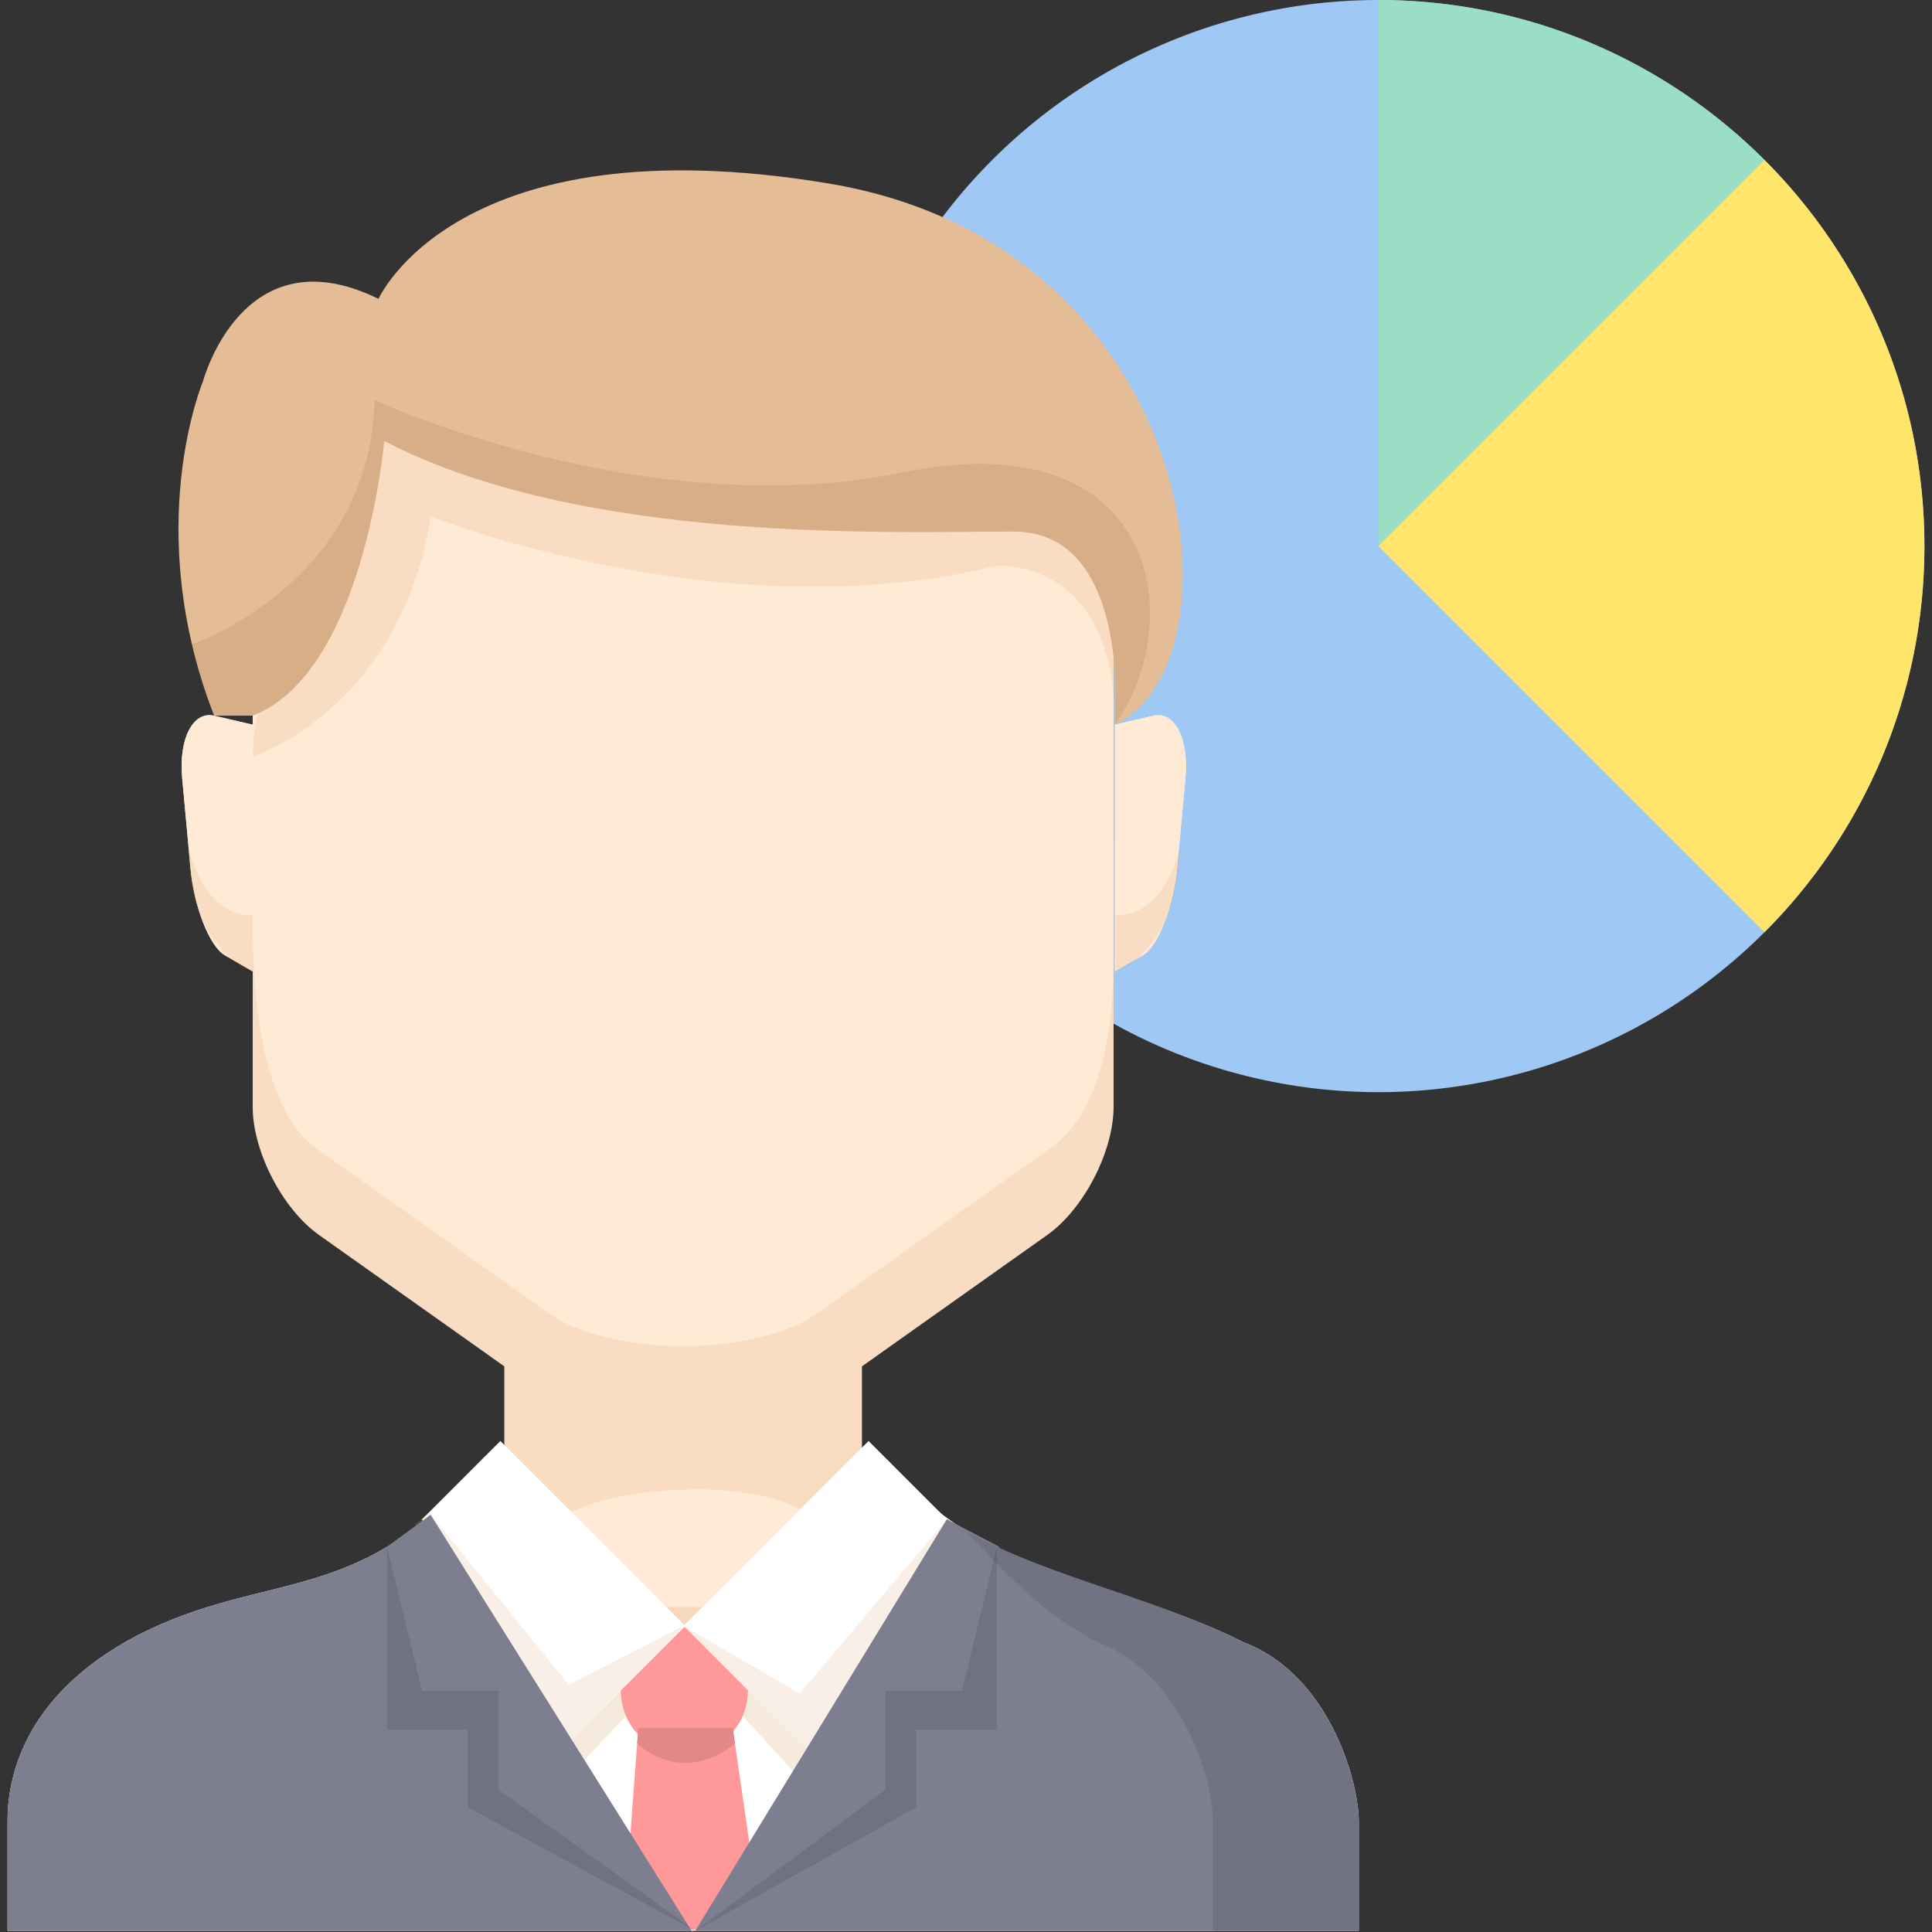 <svg xmlns="http://www.w3.org/2000/svg" viewBox="0 0 1024 1024" width="200" height="200"><rect x="0" y="0" width="1024" height="1024" fill="#333333" stroke="none"/><path d="M730.553 289.435m-289.431 0a289.431 289.431 0 1 0 578.862 0 289.431 289.431 0 1 0-578.862 0Z" fill="#9FC8F5" /><path d="M935.214 84.774C882.841 32.401 810.48 0 730.553 0v289.431l204.661-204.657z" fill="#99DEC5" /><path d="M935.214 84.774l-204.661 204.657 204.653 204.661c52.377-52.381 84.778-124.742 84.778-204.661 0.004-79.923-32.397-152.276-84.77-204.657z" fill="#FFE66B" /><path d="M720.191 1023.406v-58.029c0-20.848-15.378-77.494-61.007-94.911-67.888-34.274-139.85-33.655-188.311-96.207-19.739-6.707-31.139 8.597-51.991 8.597l-113.596 0.004c-20.848 0-28.992-17.189-48.727-10.47-62.734 80.322-114.173 58.81-183.431 94.226C10.648 899.3 3.987 944.538 3.987 965.381v58.025" fill="#FFFFFF" /><path d="M133.945 514.849l-14.755-8.522c-8.115-4.693-16.321-25.512-18.236-46.276l-4.402-47.705c-1.919-20.761 5.71-35.616 16.956-33.003l20.437 4.739" fill="#FFEAD6" /><path d="M133.945 514.849l-14.755-8.522c-8.115-4.693-16.321-25.512-18.236-46.276l-4.402-47.705c-1.919-20.761 5.71-35.616 16.956-33.003l20.437 4.739" fill="#FFEAD6" /><path d="M456.782 775.812c0 41.691-34.121 75.816-75.82 75.816h-37.767c-41.696 0-75.812-34.116-75.812-75.816v-138.355c0-41.7 34.116-75.82 75.812-75.82h37.767c41.691 0 75.824 34.108 75.824 75.82l-0.004 138.355z" fill="#FFEAD6" /><path d="M456.782 793.167c0 41.696-34.121 72.07-75.82 72.07h-37.767c-41.696 0-75.812-30.366-75.812-72.07v-155.719c0-41.7 34.116-75.82 75.812-75.82h37.767c41.691 0 75.824 34.108 75.824 75.82l-0.004 155.719z" fill="#FFEAD6" /><path d="M456.782 637.448c0-0.731-0.091-1.449-0.104-2.168H321.766l-54.383 32.979v107.545c0 15.358 4.66 29.685 12.6 41.662 10.74-12.044 35.4-28.045 90.605-28.045 44.088 0 64.877 14.772 74.471 26.612a75.102 75.102 0 0 0 11.728-40.234v-138.351z" fill="#D59758" opacity=".15" /><path d="M590.935 514.849s6.628-3.833 14.755-8.522c8.115-4.693 16.313-25.512 18.236-46.276l4.406-47.705c1.919-20.761-5.706-35.616-16.956-33.003l-20.437 4.739" fill="#FFEAD6" /><path d="M590.935 514.849s6.628-3.833 14.755-8.522c8.115-4.693 16.313-25.512 18.236-46.276l4.406-47.705c1.919-20.761-5.706-35.616-16.956-33.003l-20.437 4.739" fill="#FFEAD6" /><path d="M590.217 586.591c0 23.676-15.81 54.25-35.126 67.942l-122.03 86.51c-19.315 13.696-51.256 17.318-70.986 17.318-19.726 0-51.671-3.621-70.986-17.318l-122.03-86.51c-19.32-13.696-35.121-44.266-35.121-67.942V240.8c0-23.676 19.373-43.041 43.049-43.041h370.177c23.672 0 43.045 19.365 43.045 43.041l0.008 345.791z" fill="#FFEAD6" /><path d="M555.091 609.652l-122.03 86.51c-19.315 13.696-51.256 17.318-70.986 17.318-19.722 0-51.671-3.621-70.986-17.318L169.058 609.652c-35.121-23.053-35.121-100.792-35.121-124.468v101.415c0 23.676 15.802 54.246 35.121 67.938l122.03 86.51c19.315 13.696 51.26 17.322 70.986 17.322 19.722 0 51.671-3.626 70.986-17.322l122.03-86.51c19.315-13.696 35.121-44.262 35.121-67.938v-84.579c0 23.663 0 84.571-35.121 107.632zM133.945 401.008s77.656-24.315 94.488-127.188c0 0 155.241 61.721 299.265 26.184 0 0 63.237-5.822 63.237 84.064 0 0 38.128-37.302 19.062-95.285-19.062-57.983-413.359-93.52-413.359-93.52S133.945 348.636 133.945 401.008z" fill="#D59758" opacity=".15" /><path d="M113.508 379.33h20.437c59.2-23.011 69.678-145.623 69.678-145.623 105.431 54.931 270.402 48.016 333.577 48.016 63.183 0 53.727 102.337 53.727 102.337 70.762-32.999 45.433-253.94-151.674-286.798-197.111-32.841-238.628 61.148-238.628 61.148C128.554 122.977 107.59 202.124 107.59 202.124s-32.841 77.702 5.918 177.206z" fill="#E4BC96" /><path d="M99.945 449.137s6.844 36.039 34 36.039v29.677c0-0.004-34-10.727-34-65.716zM625.247 449.137s-6.844 36.039-34.004 36.039v29.677c0-0.004 34.004-10.727 34.004-65.716z" fill="#D59758" opacity=".15" /><path d="M220.019 807.843l72.008 143.995 71.078-75.75 69.205 75.75 76.746-142.284-7.168-4.273-88.283 46.496H319.15L227.349 801.601z" fill="#D59758" opacity=".2" /><path d="M478.133 250.439c-136.615 27.825-279.626-38.344-279.626-38.344-2.118 97.262-96.764 129.364-96.764 129.364a280.668 280.668 0 0 0 11.765 37.871h20.441c59.196-23.011 69.678-145.623 69.678-145.623 105.431 54.931 270.398 48.016 333.577 48.016 63.183 0 53.722 102.337 53.722 102.337 38.793-54.474 23.817-161.446-112.794-133.621z" fill="#A87846" opacity=".2" /><path d="M362.71 896.218m-33.668 0a33.668 33.668 0 1 0 67.336 0 33.668 33.668 0 1 0-67.336 0Z" fill="#FF9999" /><path d="M299.224 925.75L223.678 805.281l41.525-41.529 98.014 98.01z" fill="#FFFFFF" /><path d="M428.405 927.984l73.482-122.703-41.525-41.529-98.01 98.01z" fill="#FFFFFF" /><path d="M227.349 801.601l74.03 91.323 60.974-31.164-63.129 63.989L223.678 805.281zM362.353 861.761l61.538 35.84 77.996-92.32-73.482 122.703z" fill="#D59758" opacity=".15" /><path d="M330.292 1022.729l8.044-106.93H388.342l15.524 106.93" fill="#FF9999" /><path d="M337.709 924.134s23.306 23.053 51.845 0l-1.213-8.339H338.336l-0.627 8.339z" fill="#E38888" /><path d="M720.191 1023.406v-58.029c0-20.848-15.378-77.494-61.007-94.911-51.7-26.105-113.056-36.247-157.293-65.185l-133.326 218.125-1.699 0.594-138.679-221.094c-50.683 44.507-96.502 33.772-155.059 63.723C10.648 899.3 3.987 944.538 3.987 965.381v58.025" fill="#7D7F91" /><path d="M205.151 819.816v96.975h42.842v41.147l118.878 66.057-138.675-221.094zM529.596 819.816v96.975h-42.838v41.147l-118.189 65.467 133.318-218.125z" fill="#7D7F91" /><path d="M205.151 819.816l18.526 76.402h40.537v52.369l104.355 74.819-120.577-65.467v-41.147H205.151zM528.383 819.816l-18.53 76.402h-40.537v52.369l-100.746 74.819 116.968-65.467v-41.147h42.846z" fill="#3F3F3F" opacity=".2" /><path d="M366.871 1023.996l1.699-0.594h-2.068l0.37 0.594z m292.313-153.53c-47.842-24.154-103.911-34.673-147.085-59.034 20.316 22.052 40.99 44.503 69.774 59.034 45.62 17.417 61.007 74.068 61.007 94.911v58.029h77.311v-58.029c0-20.844-15.378-77.49-61.007-94.911z" opacity=".1" fill="#000000" /></svg>